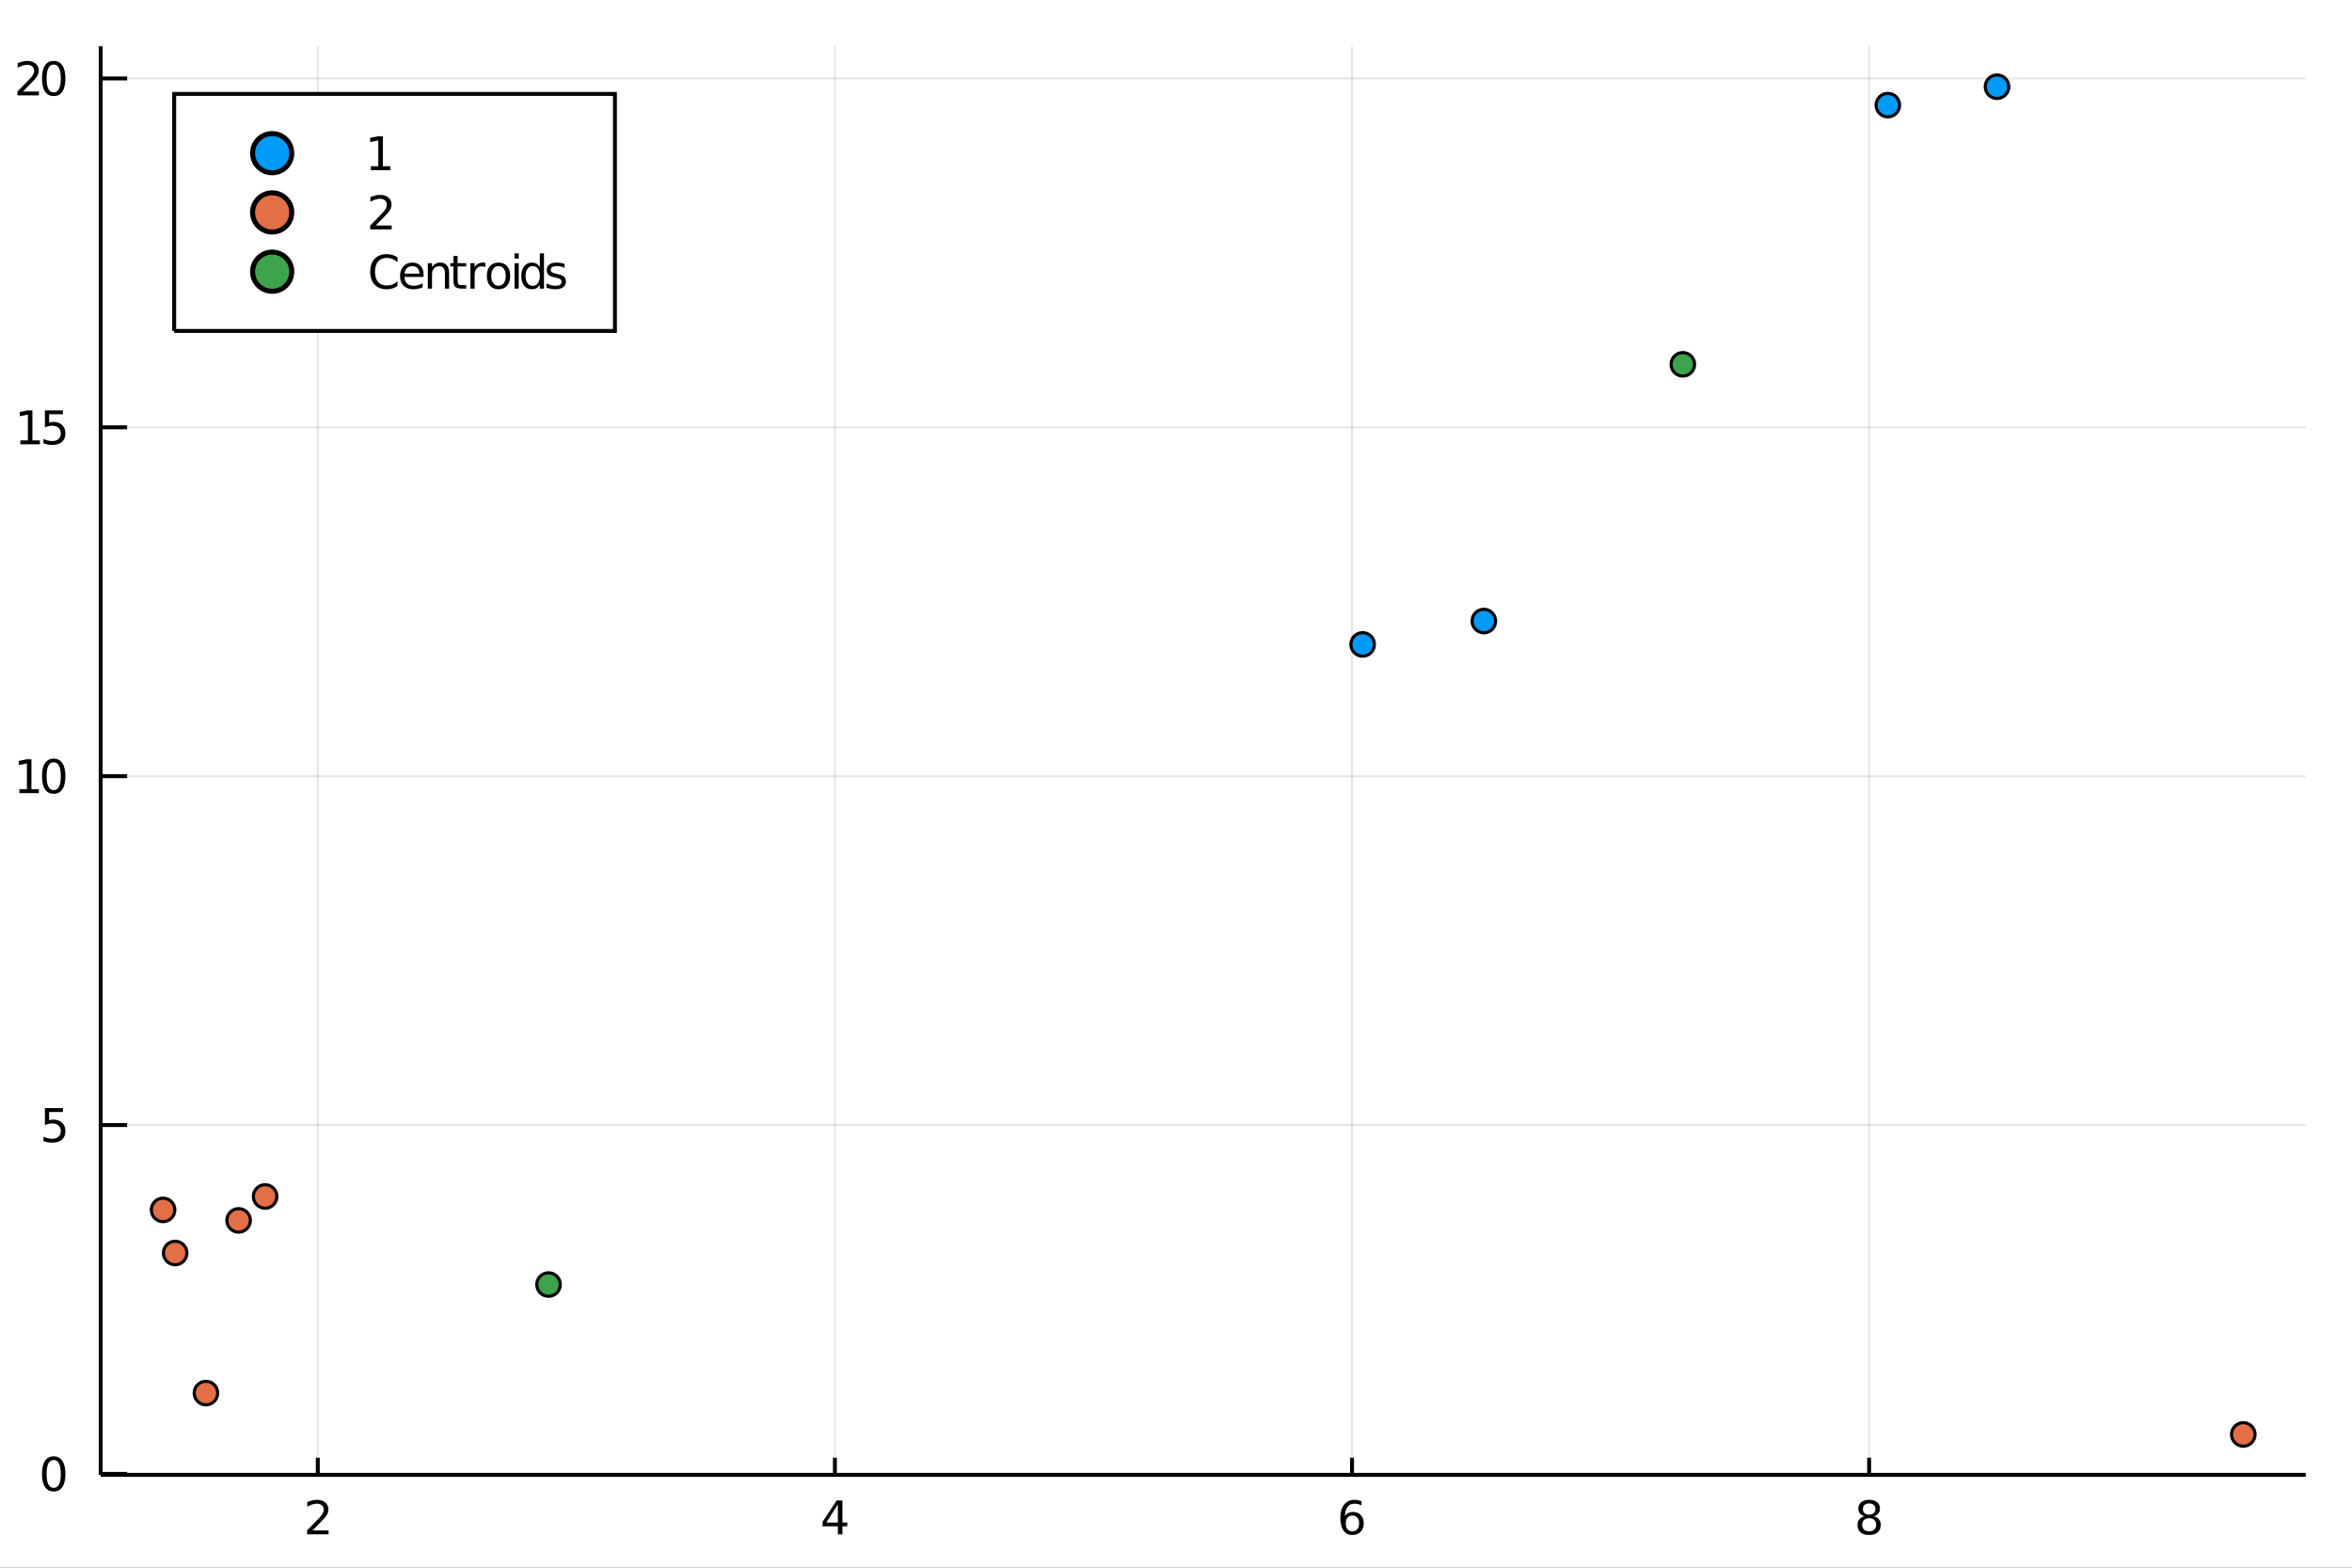 <?xml version="1.0" encoding="utf-8"?>
<svg xmlns="http://www.w3.org/2000/svg" xmlns:xlink="http://www.w3.org/1999/xlink" width="150" height="100" viewBox="0 0 600 400">
<rect x="0" y="0" width="600" height="400" fill="#333333" stroke="none"/>
<defs>
  <clipPath id="clip380">
    <rect x="0" y="0" width="600" height="400"/>
  </clipPath>
</defs>
<path clip-path="url(#clip380)" d="
M0 400 L600 400 L600 0 L0 0  Z
  " fill="#ffffff" fill-rule="evenodd" fill-opacity="1"/>
<defs>
  <clipPath id="clip381">
    <rect x="120" y="0" width="421" height="400"/>
  </clipPath>
</defs>
<path clip-path="url(#clip380)" d="
M25.685 376.315 L588.189 376.315 L588.189 11.811 L25.685 11.811  Z
  " fill="#ffffff" fill-rule="evenodd" fill-opacity="1"/>
<defs>
  <clipPath id="clip382">
    <rect x="25" y="11" width="564" height="366"/>
  </clipPath>
</defs>
<polyline clip-path="url(#clip382)" style="stroke:#000000; stroke-width:0.5; stroke-opacity:0.1; fill:none" points="
  81.071,376.315 81.071,11.811 
  "/>
<polyline clip-path="url(#clip382)" style="stroke:#000000; stroke-width:0.5; stroke-opacity:0.1; fill:none" points="
  212.988,376.315 212.988,11.811 
  "/>
<polyline clip-path="url(#clip382)" style="stroke:#000000; stroke-width:0.5; stroke-opacity:0.1; fill:none" points="
  344.905,376.315 344.905,11.811 
  "/>
<polyline clip-path="url(#clip382)" style="stroke:#000000; stroke-width:0.5; stroke-opacity:0.1; fill:none" points="
  476.822,376.315 476.822,11.811 
  "/>
<polyline clip-path="url(#clip380)" style="stroke:#000000; stroke-width:1; stroke-opacity:1; fill:none" points="
  25.685,376.315 588.189,376.315 
  "/>
<polyline clip-path="url(#clip380)" style="stroke:#000000; stroke-width:1; stroke-opacity:1; fill:none" points="
  81.071,376.315 81.071,371.941 
  "/>
<polyline clip-path="url(#clip380)" style="stroke:#000000; stroke-width:1; stroke-opacity:1; fill:none" points="
  212.988,376.315 212.988,371.941 
  "/>
<polyline clip-path="url(#clip380)" style="stroke:#000000; stroke-width:1; stroke-opacity:1; fill:none" points="
  344.905,376.315 344.905,371.941 
  "/>
<polyline clip-path="url(#clip380)" style="stroke:#000000; stroke-width:1; stroke-opacity:1; fill:none" points="
  476.822,376.315 476.822,371.941 
  "/>
<path clip-path="url(#clip380)" d="M 0 0 M79.734 390.499 L83.814 390.499 L83.814 391.483 L78.328 391.483 L78.328 390.499 Q78.993 389.811 80.139 388.653 Q81.291 387.49 81.586 387.154 Q82.147 386.523 82.367 386.089 Q82.593 385.65 82.593 385.227 Q82.593 384.539 82.107 384.105 Q81.626 383.671 80.851 383.671 Q80.301 383.671 79.688 383.861 Q79.08 384.052 78.386 384.44 L78.386 383.26 Q79.092 382.976 79.705 382.831 Q80.319 382.687 80.828 382.687 Q82.17 382.687 82.969 383.358 Q83.768 384.029 83.768 385.152 Q83.768 385.684 83.565 386.165 Q83.368 386.639 82.842 387.287 Q82.697 387.455 81.921 388.26 Q81.146 389.058 79.734 390.499 Z" fill="#000000" fill-rule="evenodd" fill-opacity="1" /><path clip-path="url(#clip380)" d="M 0 0 M213.74 383.861 L210.789 388.474 L213.74 388.474 L213.74 383.861 M213.433 382.843 L214.903 382.843 L214.903 388.474 L216.136 388.474 L216.136 389.446 L214.903 389.446 L214.903 391.483 L213.74 391.483 L213.74 389.446 L209.84 389.446 L209.84 388.317 L213.433 382.843 Z" fill="#000000" fill-rule="evenodd" fill-opacity="1" /><path clip-path="url(#clip380)" d="M 0 0 M345.006 386.697 Q344.219 386.697 343.756 387.235 Q343.299 387.773 343.299 388.711 Q343.299 389.643 343.756 390.187 Q344.219 390.725 345.006 390.725 Q345.793 390.725 346.25 390.187 Q346.713 389.643 346.713 388.711 Q346.713 387.773 346.25 387.235 Q345.793 386.697 345.006 386.697 M347.327 383.034 L347.327 384.099 Q346.887 383.89 346.435 383.78 Q345.99 383.671 345.55 383.671 Q344.393 383.671 343.779 384.452 Q343.172 385.233 343.085 386.813 Q343.426 386.309 343.941 386.043 Q344.456 385.771 345.075 385.771 Q346.378 385.771 347.13 386.564 Q347.888 387.351 347.888 388.711 Q347.888 390.042 347.101 390.846 Q346.314 391.651 345.006 391.651 Q343.507 391.651 342.714 390.505 Q341.922 389.353 341.922 387.172 Q341.922 385.123 342.894 383.908 Q343.866 382.687 345.504 382.687 Q345.944 382.687 346.389 382.774 Q346.841 382.86 347.327 383.034 Z" fill="#000000" fill-rule="evenodd" fill-opacity="1" /><path clip-path="url(#clip380)" d="M 0 0 M476.822 387.38 Q475.988 387.38 475.508 387.826 Q475.034 388.271 475.034 389.052 Q475.034 389.834 475.508 390.279 Q475.988 390.725 476.822 390.725 Q477.655 390.725 478.135 390.279 Q478.616 389.828 478.616 389.052 Q478.616 388.271 478.135 387.826 Q477.661 387.38 476.822 387.38 M475.653 386.882 Q474.9 386.697 474.478 386.182 Q474.061 385.667 474.061 384.926 Q474.061 383.89 474.796 383.289 Q475.537 382.687 476.822 382.687 Q478.112 382.687 478.847 383.289 Q479.582 383.89 479.582 384.926 Q479.582 385.667 479.16 386.182 Q478.743 386.697 477.996 386.882 Q478.841 387.079 479.31 387.652 Q479.785 388.225 479.785 389.052 Q479.785 390.308 479.015 390.979 Q478.251 391.651 476.822 391.651 Q475.392 391.651 474.623 390.979 Q473.859 390.308 473.859 389.052 Q473.859 388.225 474.333 387.652 Q474.808 387.079 475.653 386.882 M475.225 385.036 Q475.225 385.708 475.641 386.084 Q476.064 386.46 476.822 386.46 Q477.574 386.46 477.996 386.084 Q478.425 385.708 478.425 385.036 Q478.425 384.365 477.996 383.989 Q477.574 383.613 476.822 383.613 Q476.064 383.613 475.641 383.989 Q475.225 384.365 475.225 385.036 Z" fill="#000000" fill-rule="evenodd" fill-opacity="1" /><path clip-path="url(#clip380)" d="M 0 0 M302.393 400.651 L304.12 400.651 L307.072 405.067 L310.04 400.651 L311.767 400.651 L307.948 406.356 L312.022 412.531 L310.295 412.531 L306.953 407.478 L303.587 412.531 L301.852 412.531 L306.094 406.189 L302.393 400.651 Z" fill="#000000" fill-rule="evenodd" fill-opacity="1" /><polyline clip-path="url(#clip382)" style="stroke:#000000; stroke-width:0.5; stroke-opacity:0.1; fill:none" points="
  25.685,376.072 588.189,376.072 
  "/>
<polyline clip-path="url(#clip382)" style="stroke:#000000; stroke-width:0.5; stroke-opacity:0.1; fill:none" points="
  25.685,287.059 588.189,287.059 
  "/>
<polyline clip-path="url(#clip382)" style="stroke:#000000; stroke-width:0.5; stroke-opacity:0.1; fill:none" points="
  25.685,198.046 588.189,198.046 
  "/>
<polyline clip-path="url(#clip382)" style="stroke:#000000; stroke-width:0.5; stroke-opacity:0.1; fill:none" points="
  25.685,109.033 588.189,109.033 
  "/>
<polyline clip-path="url(#clip382)" style="stroke:#000000; stroke-width:0.5; stroke-opacity:0.1; fill:none" points="
  25.685,20.02 588.189,20.02 
  "/>
<polyline clip-path="url(#clip380)" style="stroke:#000000; stroke-width:1; stroke-opacity:1; fill:none" points="
  25.685,376.315 25.685,11.811 
  "/>
<polyline clip-path="url(#clip380)" style="stroke:#000000; stroke-width:1; stroke-opacity:1; fill:none" points="
  25.685,376.072 32.435,376.072 
  "/>
<polyline clip-path="url(#clip380)" style="stroke:#000000; stroke-width:1; stroke-opacity:1; fill:none" points="
  25.685,287.059 32.435,287.059 
  "/>
<polyline clip-path="url(#clip380)" style="stroke:#000000; stroke-width:1; stroke-opacity:1; fill:none" points="
  25.685,198.046 32.435,198.046 
  "/>
<polyline clip-path="url(#clip380)" style="stroke:#000000; stroke-width:1; stroke-opacity:1; fill:none" points="
  25.685,109.033 32.435,109.033 
  "/>
<polyline clip-path="url(#clip380)" style="stroke:#000000; stroke-width:1; stroke-opacity:1; fill:none" points="
  25.685,20.02 32.435,20.02 
  "/>
<path clip-path="url(#clip380)" d="M 0 0 M13.699 372.522 Q12.796 372.522 12.339 373.413 Q11.888 374.299 11.888 376.081 Q11.888 377.858 12.339 378.749 Q12.796 379.634 13.699 379.634 Q14.607 379.634 15.059 378.749 Q15.516 377.858 15.516 376.081 Q15.516 374.299 15.059 373.413 Q14.607 372.522 13.699 372.522 M13.699 371.596 Q15.152 371.596 15.915 372.748 Q16.685 373.894 16.685 376.081 Q16.685 378.263 15.915 379.414 Q15.152 380.56 13.699 380.56 Q12.246 380.56 11.477 379.414 Q10.713 378.263 10.713 376.081 Q10.713 373.894 11.477 372.748 Q12.246 371.596 13.699 371.596 Z" fill="#000000" fill-rule="evenodd" fill-opacity="1" /><path clip-path="url(#clip380)" d="M 0 0 M11.459 282.739 L16.049 282.739 L16.049 283.723 L12.53 283.723 L12.53 285.841 Q12.785 285.754 13.039 285.714 Q13.294 285.668 13.549 285.668 Q14.995 285.668 15.84 286.46 Q16.685 287.253 16.685 288.607 Q16.685 290.002 15.817 290.778 Q14.949 291.547 13.369 291.547 Q12.825 291.547 12.258 291.455 Q11.697 291.362 11.095 291.177 L11.095 290.002 Q11.616 290.286 12.171 290.424 Q12.727 290.563 13.346 290.563 Q14.347 290.563 14.932 290.037 Q15.516 289.51 15.516 288.607 Q15.516 287.705 14.932 287.178 Q14.347 286.651 13.346 286.651 Q12.877 286.651 12.408 286.756 Q11.945 286.86 11.459 287.08 L11.459 282.739 Z" fill="#000000" fill-rule="evenodd" fill-opacity="1" /><path clip-path="url(#clip380)" d="M 0 0 M4.955 201.382 L6.864 201.382 L6.864 194.791 L4.787 195.208 L4.787 194.143 L6.853 193.726 L8.022 193.726 L8.022 201.382 L9.932 201.382 L9.932 202.366 L4.955 202.366 L4.955 201.382 Z" fill="#000000" fill-rule="evenodd" fill-opacity="1" /><path clip-path="url(#clip380)" d="M 0 0 M13.699 194.496 Q12.796 194.496 12.339 195.387 Q11.888 196.272 11.888 198.055 Q11.888 199.831 12.339 200.723 Q12.796 201.608 13.699 201.608 Q14.607 201.608 15.059 200.723 Q15.516 199.831 15.516 198.055 Q15.516 196.272 15.059 195.387 Q14.607 194.496 13.699 194.496 M13.699 193.57 Q15.152 193.57 15.915 194.722 Q16.685 195.867 16.685 198.055 Q16.685 200.237 15.915 201.388 Q15.152 202.534 13.699 202.534 Q12.246 202.534 11.477 201.388 Q10.713 200.237 10.713 198.055 Q10.713 195.867 11.477 194.722 Q12.246 193.57 13.699 193.57 Z" fill="#000000" fill-rule="evenodd" fill-opacity="1" /><path clip-path="url(#clip380)" d="M 0 0 M5.204 112.369 L7.113 112.369 L7.113 105.778 L5.036 106.195 L5.036 105.13 L7.102 104.713 L8.271 104.713 L8.271 112.369 L10.18 112.369 L10.18 113.353 L5.204 113.353 L5.204 112.369 Z" fill="#000000" fill-rule="evenodd" fill-opacity="1" /><path clip-path="url(#clip380)" d="M 0 0 M11.459 104.713 L16.049 104.713 L16.049 105.697 L12.53 105.697 L12.53 107.815 Q12.785 107.728 13.039 107.688 Q13.294 107.641 13.549 107.641 Q14.995 107.641 15.84 108.434 Q16.685 109.227 16.685 110.581 Q16.685 111.976 15.817 112.751 Q14.949 113.521 13.369 113.521 Q12.825 113.521 12.258 113.428 Q11.697 113.336 11.095 113.151 L11.095 111.976 Q11.616 112.259 12.171 112.398 Q12.727 112.537 13.346 112.537 Q14.347 112.537 14.932 112.01 Q15.516 111.484 15.516 110.581 Q15.516 109.678 14.932 109.152 Q14.347 108.625 13.346 108.625 Q12.877 108.625 12.408 108.729 Q11.945 108.833 11.459 109.053 L11.459 104.713 Z" fill="#000000" fill-rule="evenodd" fill-opacity="1" /><path clip-path="url(#clip380)" d="M 0 0 M5.852 23.356 L9.932 23.356 L9.932 24.34 L4.446 24.34 L4.446 23.356 Q5.111 22.668 6.257 21.51 Q7.408 20.347 7.704 20.011 Q8.265 19.381 8.485 18.946 Q8.711 18.507 8.711 18.084 Q8.711 17.395 8.224 16.962 Q7.744 16.527 6.969 16.527 Q6.419 16.527 5.805 16.718 Q5.198 16.909 4.503 17.297 L4.503 16.117 Q5.209 15.833 5.823 15.688 Q6.436 15.544 6.946 15.544 Q8.288 15.544 9.087 16.215 Q9.885 16.886 9.885 18.009 Q9.885 18.541 9.683 19.022 Q9.486 19.496 8.959 20.144 Q8.815 20.312 8.039 21.117 Q7.264 21.915 5.852 23.356 Z" fill="#000000" fill-rule="evenodd" fill-opacity="1" /><path clip-path="url(#clip380)" d="M 0 0 M13.699 16.47 Q12.796 16.47 12.339 17.361 Q11.888 18.246 11.888 20.029 Q11.888 21.805 12.339 22.696 Q12.796 23.582 13.699 23.582 Q14.607 23.582 15.059 22.696 Q15.516 21.805 15.516 20.029 Q15.516 18.246 15.059 17.361 Q14.607 16.47 13.699 16.47 M13.699 15.544 Q15.152 15.544 15.915 16.695 Q16.685 17.841 16.685 20.029 Q16.685 22.21 15.915 23.362 Q15.152 24.508 13.699 24.508 Q12.246 24.508 11.477 23.362 Q10.713 22.21 10.713 20.029 Q10.713 17.841 11.477 16.695 Q12.246 15.544 13.699 15.544 Z" fill="#000000" fill-rule="evenodd" fill-opacity="1" /><path clip-path="url(#clip380)" d="M 0 0 M-19.998 199.072 L-19.998 197.345 L-15.113 194.051 L-19.998 190.781 L-19.998 189.054 L-13.776 193.255 L-8.118 193.255 L-8.118 194.871 L-13.776 194.871 L-19.998 199.072 Z" fill="#000000" fill-rule="evenodd" fill-opacity="1" /><circle clip-path="url(#clip382)" cx="481.592" cy="26.822" r="3" fill="#009af9" fill-rule="evenodd" fill-opacity="1" stroke="#000000" stroke-opacity="1" stroke-width="0.8"/>
<circle clip-path="url(#clip382)" cx="378.534" cy="158.462" r="3" fill="#009af9" fill-rule="evenodd" fill-opacity="1" stroke="#000000" stroke-opacity="1" stroke-width="0.8"/>
<circle clip-path="url(#clip382)" cx="347.613" cy="164.422" r="3" fill="#009af9" fill-rule="evenodd" fill-opacity="1" stroke="#000000" stroke-opacity="1" stroke-width="0.8"/>
<circle clip-path="url(#clip382)" cx="509.443" cy="22.127" r="3" fill="#009af9" fill-rule="evenodd" fill-opacity="1" stroke="#000000" stroke-opacity="1" stroke-width="0.8"/>
<circle clip-path="url(#clip382)" cx="44.688" cy="319.708" r="3" fill="#e26f46" fill-rule="evenodd" fill-opacity="1" stroke="#000000" stroke-opacity="1" stroke-width="0.8"/>
<circle clip-path="url(#clip382)" cx="67.632" cy="305.28" r="3" fill="#e26f46" fill-rule="evenodd" fill-opacity="1" stroke="#000000" stroke-opacity="1" stroke-width="0.8"/>
<circle clip-path="url(#clip382)" cx="52.537" cy="355.447" r="3" fill="#e26f46" fill-rule="evenodd" fill-opacity="1" stroke="#000000" stroke-opacity="1" stroke-width="0.8"/>
<circle clip-path="url(#clip382)" cx="60.87" cy="311.386" r="3" fill="#e26f46" fill-rule="evenodd" fill-opacity="1" stroke="#000000" stroke-opacity="1" stroke-width="0.8"/>
<circle clip-path="url(#clip382)" cx="41.605" cy="308.71" r="3" fill="#e26f46" fill-rule="evenodd" fill-opacity="1" stroke="#000000" stroke-opacity="1" stroke-width="0.8"/>
<circle clip-path="url(#clip382)" cx="572.269" cy="365.999" r="3" fill="#e26f46" fill-rule="evenodd" fill-opacity="1" stroke="#000000" stroke-opacity="1" stroke-width="0.8"/>
<circle clip-path="url(#clip382)" cx="429.295" cy="92.959" r="3" fill="#3da44d" fill-rule="evenodd" fill-opacity="1" stroke="#000000" stroke-opacity="1" stroke-width="0.8"/>
<circle clip-path="url(#clip382)" cx="139.933" cy="327.755" r="3" fill="#3da44d" fill-rule="evenodd" fill-opacity="1" stroke="#000000" stroke-opacity="1" stroke-width="0.8"/>
<path clip-path="url(#clip380)" d="
M44.435 84.441 L156.872 84.441 L156.872 23.961 L44.435 23.961  Z
  " fill="#ffffff" fill-rule="evenodd" fill-opacity="1"/>
<polyline clip-path="url(#clip380)" style="stroke:#000000; stroke-width:1; stroke-opacity:1; fill:none" points="
  44.435,84.441 156.872,84.441 156.872,23.961 44.435,23.961 44.435,84.441 
  "/>
<circle clip-path="url(#clip380)" cx="69.435" cy="39.081" r="5" fill="#009af9" fill-rule="evenodd" fill-opacity="1" stroke="#000000" stroke-opacity="1" stroke-width="1.28"/>
<path clip-path="url(#clip380)" d="M 0 0 M94.603 42.417 L96.513 42.417 L96.513 35.826 L94.436 36.243 L94.436 35.178 L96.501 34.761 L97.671 34.761 L97.671 42.417 L99.58 42.417 L99.58 43.401 L94.603 43.401 L94.603 42.417 Z" fill="#000000" fill-rule="evenodd" fill-opacity="1" /><circle clip-path="url(#clip380)" cx="69.435" cy="54.201" r="5" fill="#e26f46" fill-rule="evenodd" fill-opacity="1" stroke="#000000" stroke-opacity="1" stroke-width="1.28"/>
<path clip-path="url(#clip380)" d="M 0 0 M95.842 57.537 L99.922 57.537 L99.922 58.521 L94.436 58.521 L94.436 57.537 Q95.101 56.849 96.247 55.691 Q97.398 54.528 97.694 54.193 Q98.255 53.562 98.475 53.128 Q98.701 52.688 98.701 52.265 Q98.701 51.577 98.214 51.143 Q97.734 50.709 96.959 50.709 Q96.409 50.709 95.796 50.9 Q95.188 51.091 94.493 51.478 L94.493 50.298 Q95.199 50.014 95.813 49.87 Q96.426 49.725 96.936 49.725 Q98.278 49.725 99.077 50.396 Q99.875 51.068 99.875 52.19 Q99.875 52.723 99.673 53.203 Q99.476 53.677 98.949 54.326 Q98.805 54.493 98.029 55.298 Q97.254 56.096 95.842 57.537 Z" fill="#000000" fill-rule="evenodd" fill-opacity="1" /><circle clip-path="url(#clip380)" cx="69.435" cy="69.321" r="5" fill="#3da44d" fill-rule="evenodd" fill-opacity="1" stroke="#000000" stroke-opacity="1" stroke-width="1.28"/>
<path clip-path="url(#clip380)" d="M 0 0 M101.403 65.667 L101.403 66.899 Q100.813 66.35 100.142 66.078 Q99.476 65.805 98.724 65.805 Q97.242 65.805 96.455 66.714 Q95.668 67.617 95.668 69.33 Q95.668 71.037 96.455 71.946 Q97.242 72.848 98.724 72.848 Q99.476 72.848 100.142 72.576 Q100.813 72.304 101.403 71.755 L101.403 72.976 Q100.79 73.392 100.101 73.601 Q99.418 73.809 98.654 73.809 Q96.692 73.809 95.564 72.611 Q94.436 71.407 94.436 69.33 Q94.436 67.246 95.564 66.049 Q96.692 64.845 98.654 64.845 Q99.43 64.845 100.113 65.053 Q100.801 65.256 101.403 65.667 Z" fill="#000000" fill-rule="evenodd" fill-opacity="1" /><path clip-path="url(#clip380)" d="M 0 0 M108.064 70.134 L108.064 70.655 L103.168 70.655 Q103.238 71.755 103.828 72.333 Q104.424 72.906 105.483 72.906 Q106.096 72.906 106.669 72.756 Q107.248 72.605 107.815 72.304 L107.815 73.311 Q107.242 73.554 106.64 73.682 Q106.038 73.809 105.419 73.809 Q103.868 73.809 102.96 72.906 Q102.057 72.003 102.057 70.464 Q102.057 68.873 102.913 67.941 Q103.776 67.004 105.234 67.004 Q106.542 67.004 107.3 67.848 Q108.064 68.688 108.064 70.134 M106.999 69.822 Q106.988 68.948 106.507 68.427 Q106.033 67.906 105.246 67.906 Q104.354 67.906 103.816 68.41 Q103.284 68.913 103.203 69.828 L106.999 69.822 Z" fill="#000000" fill-rule="evenodd" fill-opacity="1" /><path clip-path="url(#clip380)" d="M 0 0 M114.569 69.729 L114.569 73.641 L113.504 73.641 L113.504 69.764 Q113.504 68.844 113.145 68.387 Q112.786 67.929 112.069 67.929 Q111.206 67.929 110.709 68.479 Q110.211 69.029 110.211 69.978 L110.211 73.641 L109.14 73.641 L109.14 67.16 L110.211 67.16 L110.211 68.167 Q110.593 67.582 111.108 67.293 Q111.629 67.004 112.306 67.004 Q113.423 67.004 113.996 67.698 Q114.569 68.387 114.569 69.729 Z" fill="#000000" fill-rule="evenodd" fill-opacity="1" /><path clip-path="url(#clip380)" d="M 0 0 M116.739 65.319 L116.739 67.16 L118.932 67.16 L118.932 67.987 L116.739 67.987 L116.739 71.506 Q116.739 72.299 116.953 72.524 Q117.173 72.75 117.838 72.75 L118.932 72.75 L118.932 73.641 L117.838 73.641 Q116.606 73.641 116.137 73.184 Q115.668 72.721 115.668 71.506 L115.668 67.987 L114.887 67.987 L114.887 67.16 L115.668 67.16 L115.668 65.319 L116.739 65.319 Z" fill="#000000" fill-rule="evenodd" fill-opacity="1" /><path clip-path="url(#clip380)" d="M 0 0 M123.805 68.155 Q123.625 68.051 123.411 68.005 Q123.203 67.953 122.948 67.953 Q122.045 67.953 121.559 68.543 Q121.079 69.127 121.079 70.227 L121.079 73.641 L120.008 73.641 L120.008 67.16 L121.079 67.16 L121.079 68.167 Q121.415 67.576 121.953 67.293 Q122.491 67.004 123.261 67.004 Q123.371 67.004 123.504 67.021 Q123.637 67.032 123.799 67.061 L123.805 68.155 Z" fill="#000000" fill-rule="evenodd" fill-opacity="1" /><path clip-path="url(#clip380)" d="M 0 0 M127.173 67.906 Q126.316 67.906 125.818 68.578 Q125.321 69.243 125.321 70.406 Q125.321 71.569 125.813 72.241 Q126.31 72.906 127.173 72.906 Q128.023 72.906 128.521 72.235 Q129.019 71.564 129.019 70.406 Q129.019 69.255 128.521 68.583 Q128.023 67.906 127.173 67.906 M127.173 67.004 Q128.561 67.004 129.354 67.906 Q130.147 68.809 130.147 70.406 Q130.147 71.998 129.354 72.906 Q128.561 73.809 127.173 73.809 Q125.778 73.809 124.985 72.906 Q124.198 71.998 124.198 70.406 Q124.198 68.809 124.985 67.906 Q125.778 67.004 127.173 67.004 Z" fill="#000000" fill-rule="evenodd" fill-opacity="1" /><path clip-path="url(#clip380)" d="M 0 0 M131.264 67.16 L132.329 67.16 L132.329 73.641 L131.264 73.641 L131.264 67.16 M131.264 64.637 L132.329 64.637 L132.329 65.985 L131.264 65.985 L131.264 64.637 Z" fill="#000000" fill-rule="evenodd" fill-opacity="1" /><path clip-path="url(#clip380)" d="M 0 0 M137.711 68.144 L137.711 64.637 L138.776 64.637 L138.776 73.641 L137.711 73.641 L137.711 72.669 Q137.375 73.248 136.86 73.531 Q136.351 73.809 135.633 73.809 Q134.458 73.809 133.718 72.871 Q132.983 71.934 132.983 70.406 Q132.983 68.878 133.718 67.941 Q134.458 67.004 135.633 67.004 Q136.351 67.004 136.86 67.287 Q137.375 67.565 137.711 68.144 M134.082 70.406 Q134.082 71.581 134.563 72.252 Q135.049 72.918 135.894 72.918 Q136.739 72.918 137.225 72.252 Q137.711 71.581 137.711 70.406 Q137.711 69.231 137.225 68.566 Q136.739 67.895 135.894 67.895 Q135.049 67.895 134.563 68.566 Q134.082 69.231 134.082 70.406 Z" fill="#000000" fill-rule="evenodd" fill-opacity="1" /><path clip-path="url(#clip380)" d="M 0 0 M144.024 67.351 L144.024 68.358 Q143.573 68.126 143.087 68.01 Q142.601 67.895 142.08 67.895 Q141.287 67.895 140.888 68.138 Q140.494 68.381 140.494 68.867 Q140.494 69.237 140.778 69.451 Q141.061 69.66 141.918 69.851 L142.282 69.932 Q143.417 70.175 143.891 70.62 Q144.372 71.06 144.372 71.853 Q144.372 72.756 143.654 73.282 Q142.942 73.809 141.692 73.809 Q141.171 73.809 140.604 73.705 Q140.043 73.606 139.418 73.404 L139.418 72.304 Q140.008 72.611 140.581 72.767 Q141.154 72.918 141.715 72.918 Q142.468 72.918 142.873 72.663 Q143.278 72.403 143.278 71.934 Q143.278 71.5 142.983 71.269 Q142.693 71.037 141.704 70.823 L141.333 70.736 Q140.344 70.528 139.904 70.1 Q139.464 69.665 139.464 68.913 Q139.464 67.999 140.112 67.501 Q140.761 67.004 141.953 67.004 Q142.543 67.004 143.064 67.09 Q143.585 67.177 144.024 67.351 Z" fill="#000000" fill-rule="evenodd" fill-opacity="1" /></svg>
